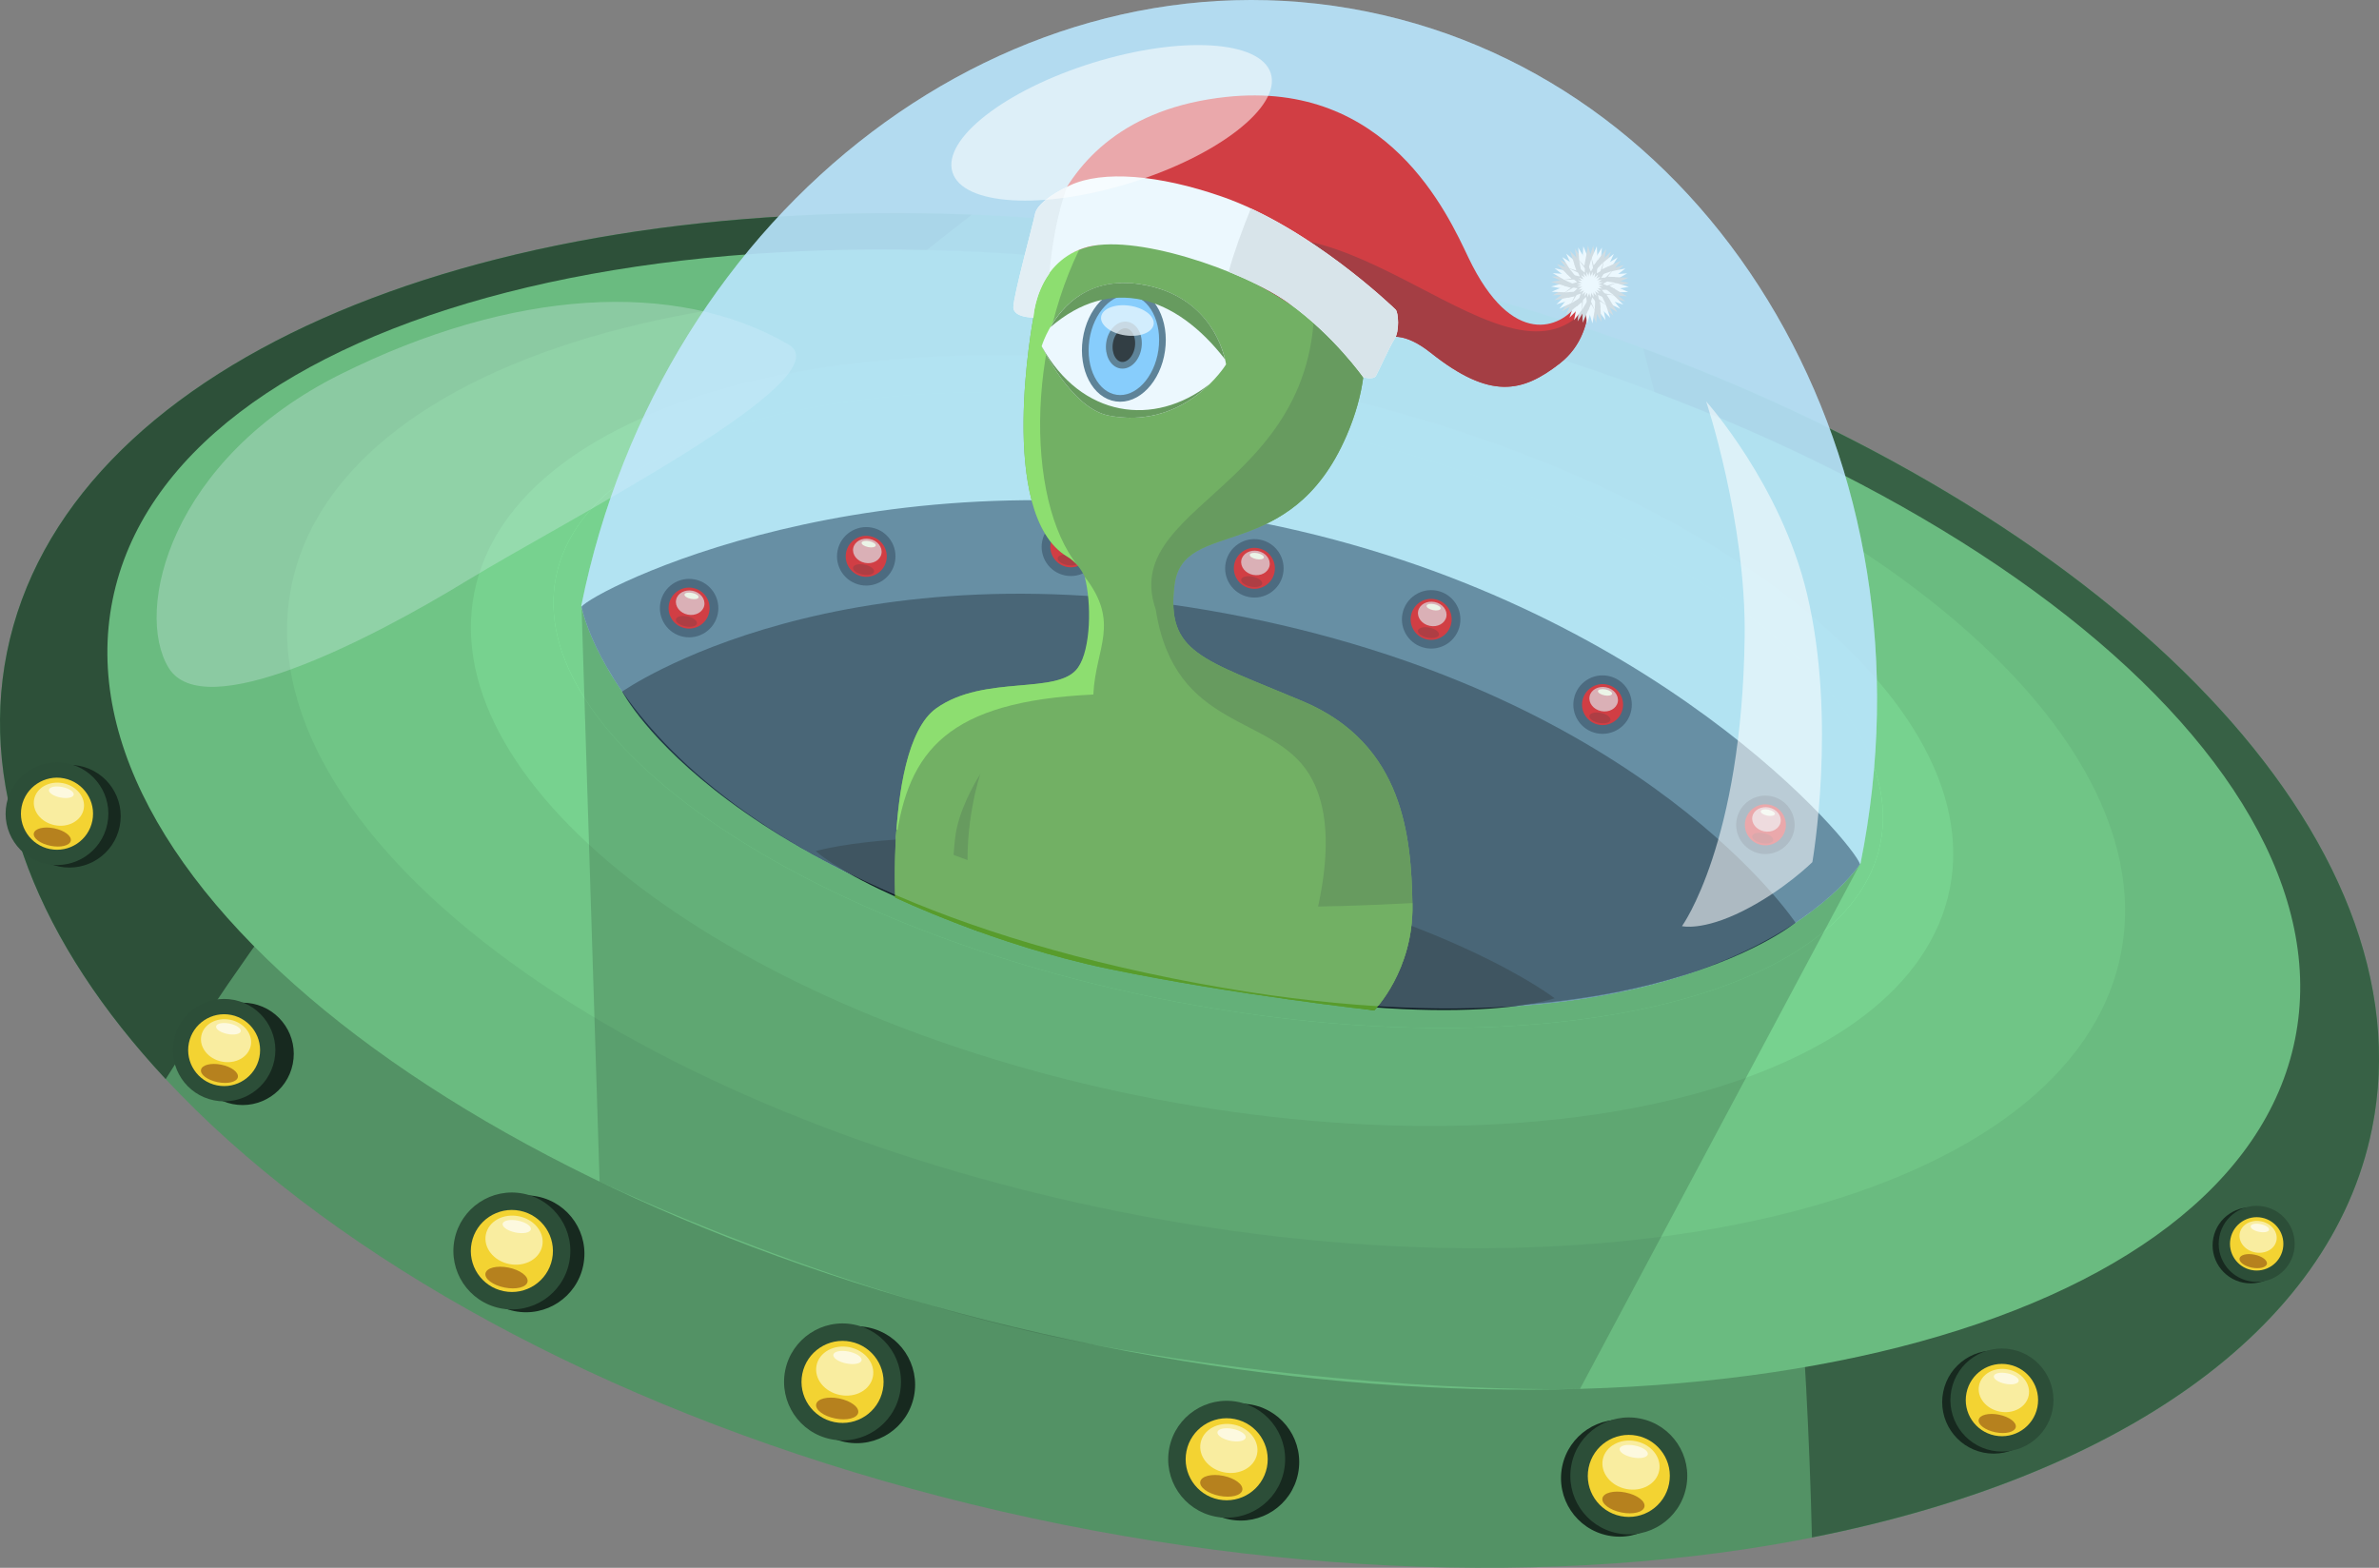 <?xml version="1.0" encoding="utf-8"?>
<!-- Generator: Adobe Illustrator 16.0.0, SVG Export Plug-In . SVG Version: 6.00 Build 0)  -->
<!DOCTYPE svg PUBLIC "-//W3C//DTD SVG 1.1//EN" "http://www.w3.org/Graphics/SVG/1.1/DTD/svg11.dtd">
<svg version="1.1" id="Layer_1" xmlns="http://www.w3.org/2000/svg" xmlns:xlink="http://www.w3.org/1999/xlink" x="0px" y="0px"
	 width="388.599px" height="256.135px" viewBox="0 0 388.599 256.135" enable-background="new 0 0 388.599 256.135"
	 xml:space="preserve">
<rect x="0" y="0" width="388.599" height="256.135" fill="#808080" stroke="none"/>
<g id="Spaceship">
	<path fill="#539265" d="M387.46,184.374c-11.52,57.195-107.345,86.15-214.02,64.668C66.766,227.555-10.377,163.763,1.139,106.568
		c11.526-57.201,107.348-86.151,214.019-64.667C321.833,63.387,398.975,127.175,387.46,184.374z"/>
	<path fill="#376145" d="M268.413,56.942c16.509,63.185,26.022,128.69,27.557,194.226c49.412-9.754,84.774-33.466,91.491-66.794
		C396.948,137.245,346.229,85.67,268.413,56.942z"/>
	<path fill="#2D5039" d="M158.735,35.083C76.562,31.846,10.577,59.722,1.139,106.568c-4.675,23.246,5.285,47.579,25.923,69.722
		C62.335,120.074,108.462,74.004,158.735,35.083z"/>
	<path fill="#6ABB80" d="M374.881,169.792c-9.559,47.445-97.115,69.838-195.553,50.015C80.89,199.977,8.83,145.439,18.393,97.991
		c9.552-47.447,97.102-69.84,195.542-50.015C312.376,67.805,384.437,122.344,374.881,169.792z"/>
	<path fill="#70C586" d="M346.406,155.948c-8.007,39.771-81.396,58.543-163.906,41.923C99.983,181.25,39.587,135.536,47.602,95.767
		c8.007-39.768,81.389-58.541,163.903-41.922C294.016,70.463,354.419,116.18,346.406,155.948z"/>
	<path fill="#77D28F" d="M318.476,145.262c-6.457,32.076-65.642,47.211-132.191,33.81c-66.549-13.401-115.259-50.27-108.791-82.347
		c6.454-32.074,65.642-47.211,132.188-33.81C276.224,76.32,324.945,113.187,318.476,145.262z"/>
	<path fill="#87F1A4" d="M307.156,137.787c-5.238,26.034-57.923,37.383-117.663,25.36C129.749,151.114,85.58,120.25,90.825,94.216
		c5.246-26.037,57.922-37.388,117.659-25.358C268.216,80.891,312.401,111.752,307.156,137.787z"/>
	<path fill="#77D28F" d="M307.156,137.787c-5.238,26.034-57.923,37.383-117.663,25.36C129.749,151.114,85.58,120.25,90.825,94.216
		c5.246-26.037,57.922-37.388,117.659-25.358C268.216,80.891,312.401,111.752,307.156,137.787z"/>
	<path opacity="0.25" fill="#2C4E38" d="M94.993,99.125l2.949,93.912c0,0,40.692,19.409,81.386,26.771
		c45.245,8.18,78.763,7.089,78.763,7.089l45.723-85.713L94.993,99.125z"/>
	<path opacity="0.86" fill="#B9E5FD" d="M303.912,141.037c0,0-23.488,36.709-112.501,18.779
		C102.397,141.888,94.954,98.95,94.954,98.95c13.136-65.232,70.572-108.69,128.26-97.07
		C280.927,13.503,317.051,75.805,303.912,141.037z"/>
	<path fill="#486F84" d="M94.993,99.125c0.596,2.879,10.591,43.408,96.417,60.691c85.823,17.289,110.726-16.213,112.403-18.633
		c-0.61-2.883-33.647-42.87-97.429-55.718C142.602,72.618,96.659,96.704,94.993,99.125z"/>
	<path fill="#1F3746" d="M101.639,112.974c0,0,16.638,32.111,89.772,46.842c73.138,14.729,101.873-9.089,101.873-9.089
		s-24.351-36.693-89.989-49.916C137.65,87.591,101.639,112.974,101.639,112.974z"/>
	<path fill="#122028" d="M133.244,139.038c0,0,12.236,11.526,58.316,20.812c46.084,9.279,62.381,3.236,62.381,3.236
		s-17.276-13.493-58.632-21.823C153.94,132.929,133.244,139.038,133.244,139.038z"/>
	<g>
		<path fill="#17291F" d="M149.293,228.108c-1.045,5.175-6.079,8.521-11.25,7.479c-5.171-1.042-8.521-6.075-7.476-11.249
			c1.039-5.169,6.075-8.514,11.243-7.473C146.986,217.907,150.332,222.944,149.293,228.108z"/>
		<path fill="#2C4E38" d="M146.986,227.647c-1.042,5.167-6.075,8.521-11.247,7.476c-5.167-1.039-8.514-6.079-7.479-11.246
			c1.046-5.169,6.082-8.521,11.253-7.479C144.685,217.44,148.027,222.48,146.986,227.647z"/>
		<path fill="#F3D332" d="M144.196,227.083c-0.727,3.629-4.268,5.979-7.89,5.25c-3.626-0.731-5.979-4.268-5.252-7.894
			c0.73-3.626,4.271-5.979,7.893-5.246C142.58,219.92,144.926,223.458,144.196,227.083z"/>
		<path fill="#F9EDA0" d="M142.583,224.921c-0.429,2.155-2.843,3.491-5.388,2.974c-2.545-0.511-4.253-2.673-3.817-4.827
			c0.432-2.154,2.842-3.483,5.384-2.974C141.308,220.608,143.016,222.766,142.583,224.921z"/>
		<path fill="#FDF9DF" d="M140.733,222.239c-0.106,0.535-1.227,0.766-2.499,0.503c-1.279-0.255-2.215-0.893-2.105-1.433
			c0.103-0.534,1.223-0.765,2.499-0.506C139.897,221.058,140.843,221.7,140.733,222.239z"/>
		<path fill="#B6811E" d="M140.184,230.794c-0.177,0.9-1.868,1.326-3.764,0.942c-1.9-0.382-3.279-1.425-3.102-2.325
			c0.185-0.9,1.864-1.325,3.761-0.942C138.976,228.853,140.369,229.894,140.184,230.794z"/>
	</g>
	<g>
		<path fill="#17291F" d="M212.032,240.748c-1.038,5.171-6.075,8.518-11.239,7.479c-5.179-1.043-8.521-6.078-7.479-11.25
			c1.035-5.168,6.078-8.514,11.246-7.476C209.732,230.546,213.077,235.579,212.032,240.748z"/>
		<path fill="#2C4E38" d="M209.732,240.287c-1.039,5.167-6.075,8.517-11.246,7.471c-5.172-1.038-8.518-6.075-7.476-11.242
			c1.042-5.174,6.075-8.521,11.246-7.479C207.428,230.079,210.778,235.115,209.732,240.287z"/>
		<path fill="#F3D332" d="M206.946,239.719c-0.737,3.63-4.275,5.976-7.901,5.249c-3.621-0.729-5.975-4.267-5.241-7.894
			c0.73-3.629,4.264-5.976,7.893-5.245C205.319,232.56,207.668,236.097,206.946,239.719z"/>
		<path fill="#F9EDA0" d="M205.337,237.558c-0.44,2.157-2.851,3.486-5.396,2.977c-2.545-0.514-4.253-2.676-3.824-4.831
			c0.438-2.152,2.85-3.484,5.398-2.97C204.06,233.248,205.765,235.406,205.337,237.558z"/>
		<path fill="#FDF9DF" d="M203.472,234.875c-0.1,0.535-1.223,0.762-2.495,0.507c-1.27-0.259-2.215-0.9-2.102-1.433
			c0.105-0.535,1.223-0.766,2.494-0.51C202.643,233.694,203.582,234.338,203.472,234.875z"/>
		<path fill="#B6811E" d="M202.93,243.43c-0.181,0.903-1.868,1.322-3.765,0.943c-1.903-0.383-3.286-1.422-3.107-2.322
			c0.188-0.903,1.864-1.325,3.771-0.942C201.717,241.492,203.111,242.533,202.93,243.43z"/>
	</g>
	<g>
		<path fill="#17291F" d="M273.892,243.377c-1.039,5.175-6.076,8.521-11.246,7.479c-5.168-1.042-8.511-6.079-7.476-11.25
			c1.042-5.168,6.075-8.514,11.246-7.472C271.588,233.172,274.938,238.209,273.892,243.377z"/>
		<path fill="#2C4E38" d="M275.422,243.001c-1.042,5.171-6.078,8.521-11.249,7.479c-5.172-1.041-8.518-6.078-7.476-11.246
			c1.038-5.172,6.075-8.521,11.247-7.479C273.116,232.793,276.46,237.83,275.422,243.001z"/>
		<path fill="#F3D332" d="M272.626,242.441c-0.727,3.63-4.264,5.977-7.89,5.245c-3.623-0.729-5.979-4.267-5.245-7.896
			c0.726-3.622,4.267-5.972,7.889-5.242C271.006,235.282,273.361,238.812,272.626,242.441z"/>
		<path fill="#F9EDA0" d="M271.017,240.279c-0.432,2.156-2.85,3.488-5.391,2.975c-2.538-0.514-4.246-2.677-3.817-4.831
			c0.433-2.155,2.85-3.487,5.395-2.971C269.745,235.962,271.453,238.125,271.017,240.279z"/>
		<path fill="#FDF9DF" d="M269.164,237.592c-0.105,0.54-1.227,0.767-2.496,0.504c-1.279-0.256-2.215-0.894-2.104-1.433
			c0.106-0.531,1.22-0.762,2.488-0.503C268.327,236.416,269.274,237.053,269.164,237.592z"/>
		<path fill="#B6811E" d="M268.614,246.153c-0.177,0.896-1.864,1.322-3.764,0.938c-1.896-0.383-3.278-1.425-3.102-2.321
			c0.185-0.903,1.864-1.326,3.765-0.942C267.41,244.207,268.802,245.252,268.614,246.153z"/>
	</g>
	<g>
		<path fill="#17291F" d="M333.912,230.723c-0.917,4.552-5.358,7.507-9.914,6.59c-4.554-0.918-7.499-5.363-6.585-9.914
			c0.918-4.561,5.359-7.51,9.914-6.596C331.881,221.721,334.833,226.162,333.912,230.723z"/>
		<path fill="#2C4E38" d="M335.259,230.391c-0.919,4.555-5.363,7.502-9.911,6.588c-4.558-0.917-7.51-5.355-6.592-9.913
			c0.922-4.559,5.362-7.511,9.91-6.592C333.227,221.391,336.173,225.833,335.259,230.391z"/>
		<path fill="#F3D332" d="M332.799,229.894c-0.642,3.198-3.762,5.268-6.958,4.622c-3.2-0.642-5.274-3.757-4.625-6.954
			c0.646-3.201,3.761-5.271,6.957-4.625C331.375,223.579,333.44,226.697,332.799,229.894z"/>
		<path fill="#F9EDA0" d="M331.378,227.984c-0.38,1.907-2.51,3.076-4.747,2.626c-2.243-0.453-3.75-2.356-3.363-4.261
			c0.376-1.898,2.502-3.068,4.745-2.618C330.258,224.181,331.76,226.088,331.378,227.984z"/>
		<path fill="#FDF9DF" d="M329.748,225.62c-0.097,0.472-1.085,0.674-2.198,0.447c-1.13-0.227-1.956-0.795-1.864-1.263
			c0.096-0.475,1.078-0.673,2.205-0.446C329.003,224.582,329.846,225.148,329.748,225.62z"/>
		<path fill="#B6811E" d="M329.266,233.162c-0.163,0.795-1.648,1.166-3.314,0.831c-1.677-0.337-2.899-1.256-2.744-2.05
			c0.16-0.791,1.641-1.162,3.321-0.825C328.198,231.455,329.424,232.369,329.266,233.162z"/>
	</g>
	<g>
		<path fill="#17291F" d="M373.718,204.68c-0.68,3.359-3.959,5.535-7.318,4.862c-3.36-0.681-5.537-3.956-4.859-7.315
			c0.677-3.363,3.951-5.536,7.315-4.859C372.212,198.044,374.396,201.32,373.718,204.68z"/>
		<path fill="#2C4E38" d="M374.71,204.438c-0.68,3.357-3.951,5.537-7.315,4.86c-3.363-0.678-5.535-3.952-4.862-7.316
			c0.678-3.36,3.952-5.539,7.312-4.858C373.208,197.8,375.381,201.076,374.71,204.438z"/>
		<path fill="#F3D332" d="M372.893,204.07c-0.479,2.361-2.778,3.886-5.137,3.41c-2.35-0.475-3.88-2.769-3.413-5.133
			c0.476-2.359,2.78-3.884,5.14-3.409C371.837,199.414,373.365,201.709,372.893,204.07z"/>
		<path fill="#F9EDA0" d="M371.847,202.664c-0.283,1.406-1.857,2.268-3.509,1.932c-1.655-0.33-2.765-1.729-2.481-3.141
			c0.284-1.397,1.851-2.262,3.506-1.928C371.015,199.856,372.131,201.263,371.847,202.664z"/>
		<path fill="#FDF9DF" d="M370.642,200.919c-0.074,0.348-0.801,0.493-1.627,0.329c-0.829-0.17-1.446-0.589-1.372-0.935
			c0.068-0.348,0.795-0.497,1.627-0.326C370.093,200.151,370.709,200.572,370.642,200.919z"/>
		<path fill="#B6811E" d="M370.289,206.484c-0.125,0.585-1.224,0.854-2.45,0.613c-1.24-0.252-2.141-0.929-2.021-1.514
			c0.118-0.585,1.209-0.861,2.446-0.609C369.491,205.218,370.402,205.899,370.289,206.484z"/>
	</g>
	<g>
		<path fill="#17291F" d="M95.273,206.721c-1.038,5.168-6.078,8.518-11.246,7.476c-5.175-1.046-8.514-6.079-7.479-11.247
			c1.039-5.174,6.079-8.521,11.253-7.475C92.973,196.513,96.322,201.549,95.273,206.721z"/>
		<path fill="#2C4E38" d="M92.973,206.253c-1.042,5.175-6.075,8.521-11.253,7.479c-5.164-1.043-8.514-6.076-7.472-11.248
			c1.042-5.167,6.079-8.517,11.25-7.474C90.666,196.049,94.015,201.085,92.973,206.253z"/>
		<path fill="#F3D332" d="M90.187,205.694c-0.737,3.629-4.271,5.979-7.9,5.245c-3.625-0.724-5.979-4.264-5.249-7.89
			c0.733-3.63,4.267-5.976,7.897-5.246C88.561,198.53,90.914,202.064,90.187,205.694z"/>
		<path fill="#F9EDA0" d="M88.574,203.532c-0.439,2.154-2.843,3.487-5.395,2.977c-2.545-0.517-4.253-2.673-3.817-4.83
			c0.436-2.156,2.842-3.488,5.391-2.975C87.298,199.214,89.007,201.376,88.574,203.532z"/>
		<path fill="#FDF9DF" d="M86.713,200.844c-0.106,0.539-1.223,0.766-2.495,0.511s-2.215-0.903-2.109-1.436
			c0.11-0.535,1.223-0.762,2.499-0.506C85.877,199.667,86.823,200.309,86.713,200.844z"/>
		<path fill="#B6811E" d="M86.171,209.408c-0.185,0.9-1.868,1.318-3.761,0.937c-1.91-0.384-3.289-1.422-3.112-2.319
			c0.184-0.903,1.864-1.325,3.764-0.942C84.959,207.461,86.349,208.508,86.171,209.408z"/>
	</g>
	<g>
		<path fill="#233E52" d="M209.58,93.791c-0.521,2.585-3.038,4.26-5.618,3.739c-2.595-0.521-4.268-3.038-3.743-5.624
			c0.521-2.587,3.041-4.26,5.625-3.741C208.427,88.688,210.096,91.205,209.58,93.791z"/>
		<path fill="#DA0000" d="M208.182,93.511c-0.361,1.814-2.137,2.984-3.948,2.619c-1.811-0.363-2.988-2.13-2.627-3.945
			c0.373-1.813,2.135-2.988,3.952-2.62C207.374,89.931,208.55,91.696,208.182,93.511z"/>
		<path fill="#E79C9C" d="M207.374,92.43c-0.212,1.077-1.42,1.74-2.689,1.487c-1.271-0.257-2.127-1.336-1.914-2.414
			c0.227-1.076,1.429-1.746,2.697-1.491C206.733,90.271,207.597,91.354,207.374,92.43z"/>
		<path fill="#FDF9DF" d="M206.446,91.086c-0.061,0.268-0.613,0.382-1.248,0.251c-0.634-0.127-1.108-0.452-1.048-0.714
			c0.049-0.269,0.612-0.382,1.246-0.253C206.031,90.498,206.502,90.817,206.446,91.086z"/>
		<path fill="#AA0000" d="M206.172,95.364c-0.088,0.45-0.928,0.663-1.878,0.472c-0.953-0.191-1.641-0.711-1.549-1.163
			c0.088-0.449,0.925-0.663,1.879-0.468C205.574,94.395,206.269,94.914,206.172,95.364z"/>
	</g>
	<g>
		<path fill="#233E52" d="M238.456,102.129c-0.519,2.582-3.042,4.257-5.622,3.735c-2.588-0.521-4.264-3.039-3.742-5.623
			c0.524-2.585,3.041-4.256,5.628-3.739C237.302,97.023,238.976,99.543,238.456,102.129z"/>
		<path fill="#DA0000" d="M237.059,101.845c-0.365,1.813-2.135,2.988-3.949,2.625c-1.814-0.37-2.988-2.134-2.622-3.947
			c0.365-1.814,2.13-2.987,3.952-2.623C236.244,98.264,237.427,100.031,237.059,101.845z"/>
		<path fill="#E79C9C" d="M236.254,100.764c-0.22,1.076-1.422,1.744-2.691,1.485c-1.274-0.255-2.133-1.334-1.913-2.412
			c0.22-1.078,1.421-1.744,2.697-1.487C235.612,98.606,236.473,99.687,236.254,100.764z"/>
		<path fill="#FDF9DF" d="M235.322,99.419c-0.057,0.27-0.605,0.385-1.243,0.259c-0.635-0.131-1.11-0.454-1.054-0.718
			c0.05-0.271,0.609-0.384,1.251-0.253C234.907,98.833,235.382,99.155,235.322,99.419z"/>
		<path fill="#AA0000" d="M235.053,103.703c-0.09,0.45-0.933,0.659-1.883,0.468s-1.641-0.71-1.553-1.161
			c0.089-0.45,0.926-0.665,1.882-0.474C234.45,102.729,235.145,103.249,235.053,103.703z"/>
	</g>
	<g>
		<path fill="#233E52" d="M266.459,116.055c-0.521,2.585-3.038,4.258-5.633,3.739c-2.587-0.521-4.253-3.041-3.731-5.627
			c0.514-2.585,3.037-4.26,5.621-3.735C265.303,110.949,266.973,113.469,266.459,116.055z"/>
		<path fill="#DA0000" d="M265.059,115.773c-0.358,1.812-2.137,2.986-3.945,2.621c-1.817-0.367-2.998-2.133-2.633-3.945
			c0.376-1.811,2.141-2.988,3.958-2.621C264.245,112.191,265.427,113.96,265.059,115.773z"/>
		<path fill="#E79C9C" d="M264.258,114.693c-0.22,1.072-1.433,1.742-2.697,1.484c-1.273-0.255-2.127-1.333-1.911-2.412
			c0.213-1.076,1.43-1.744,2.698-1.487C263.616,112.535,264.466,113.614,264.258,114.693z"/>
		<path fill="#FDF9DF" d="M263.326,113.348c-0.057,0.266-0.616,0.381-1.248,0.254c-0.645-0.131-1.108-0.45-1.059-0.72
			c0.061-0.266,0.616-0.379,1.262-0.25C262.904,112.76,263.375,113.081,263.326,113.348z"/>
		<path fill="#AA0000" d="M263.057,117.628c-0.089,0.45-0.939,0.659-1.883,0.47c-0.957-0.193-1.641-0.712-1.556-1.159
			c0.092-0.45,0.929-0.667,1.882-0.473C262.45,116.657,263.145,117.178,263.057,117.628z"/>
	</g>
	<g>
		<path fill="#233E52" d="M293.056,135.699c-0.521,2.584-3.048,4.253-5.629,3.736c-2.588-0.521-4.26-3.041-3.739-5.625
			c0.521-2.586,3.042-4.257,5.625-3.736C291.893,130.595,293.57,133.112,293.056,135.699z"/>
		<path fill="#DA0000" d="M291.656,135.417c-0.368,1.81-2.137,2.983-3.944,2.622c-1.815-0.365-2.999-2.134-2.627-3.946
			c0.365-1.813,2.13-2.988,3.944-2.62C290.837,131.833,292.017,133.603,291.656,135.417z"/>
		<path fill="#E79C9C" d="M290.848,134.334c-0.216,1.077-1.422,1.74-2.69,1.485c-1.275-0.256-2.131-1.335-1.914-2.414
			c0.22-1.075,1.426-1.741,2.701-1.485C290.21,132.178,291.067,133.255,290.848,134.334z"/>
		<path fill="#FDF9DF" d="M289.919,132.992c-0.054,0.266-0.609,0.381-1.251,0.255c-0.635-0.129-1.106-0.45-1.054-0.719
			c0.058-0.269,0.618-0.382,1.256-0.255C289.5,132.402,289.972,132.723,289.919,132.992z"/>
		<path fill="#AA0000" d="M289.647,137.273c-0.086,0.446-0.933,0.659-1.883,0.469c-0.95-0.192-1.641-0.717-1.549-1.163
			c0.093-0.446,0.929-0.659,1.882-0.469C289.044,136.301,289.742,136.82,289.647,137.273z"/>
	</g>
	<g>
		<path fill="#233E52" d="M179.608,90.273c-0.524,2.586-3.048,4.258-5.629,3.737c-2.591-0.519-4.256-3.038-3.735-5.621
			c0.518-2.586,3.038-4.26,5.625-3.739C178.449,85.169,180.125,87.69,179.608,90.273z"/>
		<path fill="#DA0000" d="M178.211,89.993c-0.372,1.813-2.138,2.988-3.948,2.625c-1.818-0.37-2.995-2.133-2.63-3.946
			c0.366-1.815,2.134-2.99,3.952-2.623C177.393,86.412,178.577,88.18,178.211,89.993z"/>
		<path fill="#E79C9C" d="M177.403,88.91c-0.216,1.078-1.428,1.743-2.697,1.487c-1.276-0.258-2.123-1.336-1.911-2.414
			c0.217-1.075,1.429-1.744,2.698-1.484C176.765,86.753,177.616,87.834,177.403,88.91z"/>
		<path fill="#FDF9DF" d="M176.475,87.566c-0.058,0.268-0.617,0.381-1.248,0.259c-0.645-0.133-1.109-0.452-1.06-0.723
			c0.06-0.266,0.613-0.377,1.254-0.253C176.053,86.979,176.524,87.303,176.475,87.566z"/>
		<path fill="#AA0000" d="M176.202,91.848c-0.088,0.449-0.932,0.661-1.878,0.47c-0.957-0.191-1.646-0.711-1.553-1.161
			c0.085-0.452,0.925-0.665,1.882-0.473C175.596,90.877,176.297,91.398,176.202,91.848z"/>
	</g>
	<g>
		<path fill="#233E52" d="M146.178,91.829c-0.521,2.585-3.034,4.26-5.622,3.741c-2.591-0.522-4.264-3.04-3.739-5.625
			c0.521-2.586,3.037-4.261,5.625-3.742C145.025,86.727,146.699,89.243,146.178,91.829z"/>
		<path fill="#DA0000" d="M144.785,91.549c-0.362,1.813-2.141,2.986-3.949,2.621c-1.814-0.365-2.995-2.134-2.626-3.945
			c0.369-1.814,2.134-2.99,3.949-2.621C143.966,87.969,145.149,89.738,144.785,91.549z"/>
		<path fill="#E79C9C" d="M143.977,90.468c-0.216,1.078-1.425,1.741-2.694,1.487c-1.272-0.259-2.126-1.336-1.911-2.414
			c0.22-1.076,1.429-1.744,2.694-1.485C143.342,88.309,144.192,89.392,143.977,90.468z"/>
		<path fill="#FDF9DF" d="M143.048,89.125c-0.053,0.268-0.62,0.381-1.248,0.251c-0.638-0.127-1.11-0.45-1.06-0.717
			c0.061-0.268,0.613-0.381,1.255-0.252C142.623,88.536,143.097,88.857,143.048,89.125z"/>
		<path fill="#AA0000" d="M142.778,93.404c-0.092,0.45-0.936,0.661-1.882,0.47c-0.957-0.193-1.645-0.711-1.552-1.163
			c0.092-0.449,0.928-0.663,1.882-0.47C142.168,92.431,142.867,92.953,142.778,93.404z"/>
	</g>
	<g>
		<path fill="#233E52" d="M117.245,100.29c-0.521,2.585-3.041,4.258-5.625,3.737c-2.583-0.519-4.257-3.038-3.735-5.625
			c0.521-2.582,3.03-4.257,5.621-3.738C116.093,95.187,117.763,97.704,117.245,100.29z"/>
		<path fill="#DA0000" d="M115.845,100.009c-0.365,1.811-2.134,2.984-3.941,2.619c-1.819-0.365-2.999-2.132-2.626-3.947
			c0.365-1.811,2.126-2.986,3.944-2.621C115.033,96.424,116.209,98.194,115.845,100.009z"/>
		<path fill="#E79C9C" d="M115.04,98.923c-0.22,1.081-1.425,1.744-2.694,1.491c-1.269-0.261-2.13-1.336-1.906-2.416
			c0.216-1.077,1.417-1.742,2.693-1.486C114.402,96.77,115.256,97.847,115.04,98.923z"/>
		<path fill="#FDF9DF" d="M114.108,97.583c-0.05,0.264-0.606,0.381-1.237,0.253c-0.645-0.127-1.113-0.45-1.063-0.717
			c0.053-0.268,0.617-0.381,1.255-0.254C113.693,96.993,114.165,97.315,114.108,97.583z"/>
		<path fill="#AA0000" d="M113.839,101.863c-0.089,0.452-0.933,0.661-1.875,0.467c-0.957-0.189-1.641-0.71-1.556-1.163
			c0.092-0.446,0.925-0.657,1.878-0.467C113.236,100.892,113.934,101.413,113.839,101.863z"/>
	</g>
	<g>
		<path fill="#17291F" d="M47.821,173.822c-0.911,4.526-5.327,7.462-9.85,6.544c-4.537-0.908-7.468-5.324-6.557-9.847
			c0.914-4.533,5.323-7.464,9.856-6.55C45.801,164.883,48.736,169.292,47.821,173.822z"/>
		<path fill="#2C4E38" d="M44.815,173.213c-0.914,4.529-5.327,7.464-9.86,6.549c-4.526-0.907-7.454-5.323-6.55-9.853
			c0.918-4.53,5.331-7.458,9.856-6.547C42.785,164.274,45.727,168.684,44.815,173.213z"/>
		<path fill="#F3D332" d="M42.367,172.72c-0.642,3.18-3.736,5.235-6.915,4.597c-3.18-0.641-5.235-3.735-4.601-6.915
			c0.642-3.176,3.747-5.23,6.926-4.59C40.945,166.451,43.012,169.548,42.367,172.72z"/>
		<path fill="#F9EDA0" d="M40.959,170.828c-0.383,1.889-2.499,3.052-4.725,2.604c-2.23-0.445-3.732-2.343-3.346-4.231
			c0.376-1.886,2.492-3.049,4.721-2.602C39.839,167.049,41.338,168.938,40.959,170.828z"/>
		<path fill="#FDF9DF" d="M39.333,168.474c-0.096,0.472-1.078,0.669-2.194,0.442c-1.109-0.223-1.938-0.786-1.839-1.254
			c0.092-0.468,1.071-0.666,2.187-0.442C38.599,167.442,39.425,168.005,39.333,168.474z"/>
		<path fill="#B6811E" d="M38.854,175.978c-0.16,0.782-1.641,1.151-3.293,0.814c-1.669-0.333-2.885-1.24-2.726-2.03
			c0.167-0.791,1.63-1.159,3.3-0.826C37.794,174.272,39.013,175.183,38.854,175.978z"/>
	</g>
	<g>
		<path fill="#17291F" d="M19.551,134.999c-0.911,4.542-5.331,7.485-9.875,6.57c-4.547-0.922-7.482-5.342-6.575-9.888
			c0.921-4.538,5.341-7.479,9.885-6.564C17.527,126.03,20.469,130.454,19.551,134.999z"/>
		<path fill="#2C4E38" d="M17.535,134.59c-0.915,4.54-5.338,7.481-9.875,6.567c-4.554-0.914-7.489-5.338-6.578-9.88
			c0.915-4.542,5.342-7.482,9.882-6.571C15.514,125.624,18.453,130.051,17.535,134.59z"/>
		<path fill="#F3D332" d="M15.085,134.098c-0.645,3.183-3.75,5.252-6.94,4.61c-3.19-0.646-5.249-3.752-4.608-6.94
			c0.642-3.184,3.75-5.244,6.937-4.604C13.661,127.806,15.724,130.911,15.085,134.098z"/>
		<path fill="#F9EDA0" d="M13.667,132.196c-0.379,1.895-2.499,3.063-4.732,2.613c-2.24-0.45-3.735-2.348-3.356-4.244
			c0.383-1.889,2.499-3.061,4.735-2.61C12.551,128.405,14.054,130.303,13.667,132.196z"/>
		<path fill="#FDF9DF" d="M12.041,129.838c-0.1,0.472-1.078,0.672-2.197,0.444c-1.124-0.225-1.95-0.79-1.854-1.259
			c0.103-0.471,1.074-0.674,2.198-0.445C11.307,128.802,12.133,129.369,12.041,129.838z"/>
		<path fill="#B6811E" d="M11.566,137.358c-0.167,0.79-1.648,1.155-3.31,0.823c-1.673-0.334-2.889-1.248-2.733-2.038
			c0.159-0.792,1.63-1.165,3.307-0.826C10.496,135.649,11.722,136.568,11.566,137.358z"/>
	</g>
	<path opacity="0.27" fill="#E8F7FF" d="M128.76,56.252c9.442,5.474-36.121,28.608-52.46,38.596
		c-16.347,9.976-43.071,23.558-48.756,14.247c-5.689-9.322,0.195-34.093,28.157-47.994C83.467,47.294,110.269,45.541,128.76,56.252z
		"/>
	<path fill="#589C2C" d="M168.801,51.88c0,0-0.369-19.297,23.521-18.929c23.867,0.371,36.851,16.896,27.632,38.223
		c-9.212,21.328-26.714,13.229-28.104,24.368c-1.375,11.141,4.409,12.047,20.979,19.033c16.56,6.986,17.682,22.322,17.885,33.157
		c0.205,10.839-6.246,17.329-6.246,17.329s-22.732-2.502-43.418-6.788c-18.551-3.839-34.827-11.649-34.827-11.649
		s-1.184-25.304,6.724-30.915c7.908-5.613,20.029-2.043,23.169-6.677c3.147-4.633,3.477-14.972-1.772-18.096
		C162.673,83.985,168.801,51.88,168.801,51.88z"/>
	<path fill="#7DDC3D" d="M178.591,113.465c0.351-7.647,4.477-11.659-1.414-19.241c1.145,4.303,1.006,11.766-1.06,14.807
		c-3.141,4.634-15.262,1.064-23.169,6.677c-4.778,3.389-6.224,13.941-6.631,21.791C148.311,122.592,154.854,114.57,178.591,113.465z
		"/>
	<path fill="#7DDC3D" d="M179.292,35.435c-10.662,5.122-10.492,16.446-10.492,16.446s-6.128,32.105,5.544,39.055
		c0.656,0.388,1.226,0.892,1.715,1.478C167.366,81.724,167.366,53.929,179.292,35.435z"/>
	<path fill="#487F25" d="M230.714,147.732c-0.203-10.835-1.325-26.171-17.885-33.157c-16.57-6.986-22.355-7.892-20.979-19.033
		c1.39-11.138,18.892-3.04,28.104-24.368c5.826-13.473,2.769-25.013-6.267-31.793c7.734,40.08-31.393,41.511-24.896,60.211
		c3.116,19.886,18.969,16.936,25.091,26.947c5.178,8.48,2.115,22.625-3.115,36.332c8.137,1.354,13.701,2.19,13.701,2.19
		S230.919,158.571,230.714,147.732z"/>
	<path fill="#DA0000" d="M168.89,50.42c0,0-1.73-31.017,31.389-34.581c26.388-2.839,36.255,19.267,39.572,26.228
		c7.241,15.175,15.228,11.27,17.645,7.858c2.424-3.408,1.854-4.191,1.854-4.191s1.864,8.613-4.547,13.628
		c-6.101,4.766-11.35,6.021-21.093-1.726c-8.429-6.697-10.813,1.512-10.813,1.512s-18.925-18.482-38.893-19.403
		C169.365,39.071,168.89,50.42,168.89,50.42"/>
	<path fill="#DA0000" d="M259.406,46.023c-0.004-0.201-0.057-0.289-0.057-0.289S259.378,45.878,259.406,46.023z"/>
	<path fill="#9C0000" d="M196.476,42.417c14.712,5.336,26.42,16.731,26.42,16.731s2.385-8.209,10.813-1.512
		c9.743,7.747,14.992,6.492,21.093,1.726c3.615-2.827,4.571-6.757,4.742-9.681C246.618,67.059,218.528,26.914,196.476,42.417z"/>
	<g>
		<g>
			<polygon fill="#FFFFFF" points="264.676,50.462 261.643,49.011 262.259,52.313 260.256,49.625 259.263,52.832 258.729,49.518 
				256.369,51.901 257.435,48.717 254.234,49.729 256.667,47.407 253.363,46.813 256.592,45.887 253.933,43.828 257.225,44.508 
				255.836,41.449 258.431,43.579 258.623,40.227 259.931,43.318 261.664,40.441 261.38,43.789 264.248,42.038 262.444,44.875 
				265.796,44.659 262.883,46.33 265.952,47.698 262.592,47.824 			"/>
			<polygon fill="#D9D9D9" points="265.463,49.209 262.181,48.488 263.539,51.565 260.969,49.399 260.738,52.755 259.466,49.644 
				257.701,52.505 258.02,49.162 255.128,50.875 256.971,48.063 253.615,48.24 256.545,46.601 253.497,45.199 256.85,45.11 
				254.802,42.449 257.815,43.932 257.236,40.625 259.218,43.338 260.243,40.138 260.732,43.46 263.124,41.109 262.018,44.279 
				265.233,43.303 262.781,45.596 266.08,46.227 262.836,47.115 			"/>
			<polygon fill="#FFFFFF" points="263.339,48.726 261.199,48.006 261.886,50.154 260.327,48.527 259.931,50.743 259.313,48.582 
				257.935,50.359 258.381,48.155 256.34,49.087 257.765,47.343 255.518,47.221 257.591,46.342 255.656,45.188 257.899,45.371 
				256.73,43.452 258.63,44.659 258.481,42.415 259.608,44.362 260.515,42.307 260.608,44.557 262.375,43.161 261.401,45.192 
				263.613,44.779 261.809,46.126 263.96,46.785 261.738,47.143 			"/>
			<polygon fill="#D9D9D9" points="263.758,47.826 261.522,47.618 262.67,49.553 260.785,48.324 260.906,50.569 259.806,48.607 
				258.871,50.649 258.807,48.401 257.024,49.778 258.02,47.758 255.801,48.146 257.623,46.82 255.476,46.137 257.698,45.805 
				256.124,44.202 258.244,44.944 257.591,42.792 259.125,44.432 259.551,42.224 260.15,44.393 261.543,42.631 261.069,44.829 
				263.124,43.919 261.681,45.644 263.924,45.798 261.844,46.652 			"/>
			<polygon fill="#FFFFFF" points="260.983,48.198 260.122,47.469 260.041,48.593 259.619,47.547 259.023,48.504 259.14,47.382 
				258.172,47.957 258.786,47.016 257.659,47.067 258.647,46.521 257.623,46.044 258.757,46.021 258.067,45.126 259.076,45.631 
				258.888,44.519 259.547,45.43 259.895,44.361 260.055,45.478 260.859,44.687 260.487,45.752 261.561,45.428 260.738,46.193 
				261.844,46.41 260.756,46.702 261.635,47.411 260.53,47.167 			"/>
			<polygon fill="#EFEFEF" points="261.341,47.855 260.342,47.343 260.519,48.458 259.871,47.539 259.508,48.603 259.36,47.485 
				258.544,48.265 258.934,47.208 257.854,47.517 258.694,46.758 257.587,46.533 258.675,46.25 257.811,45.536 258.903,45.793 
				258.462,44.754 259.318,45.493 259.41,44.373 259.821,45.42 260.43,44.471 260.31,45.591 261.285,45.031 260.654,45.964 
				261.777,45.924 260.785,46.457 261.798,46.943 260.674,46.956 			"/>
		</g>
		<g>
			<polygon fill="#FFFFFF" points="265.166,49.766 261.968,48.733 263.018,51.921 260.671,49.525 260.122,52.837 259.15,49.625 
				257.12,52.302 257.75,49.004 254.717,50.434 256.815,47.808 253.458,47.663 256.535,46.312 253.632,44.623 256.988,44.859 
				255.192,42.012 258.052,43.776 257.796,40.432 259.505,43.322 260.834,40.233 261.004,43.588 263.616,41.474 262.207,44.524 
				265.499,43.861 262.833,45.91 266.054,46.856 262.749,47.427 			"/>
			<polygon fill="#D9D9D9" points="265.778,48.416 262.428,48.143 264.179,51.01 261.341,49.209 261.572,52.563 259.887,49.651 
				258.526,52.72 258.392,49.364 255.758,51.452 257.205,48.417 253.902,49.04 256.592,47.024 253.38,46.044 256.691,45.506 
				254.305,43.143 257.496,44.21 256.471,41.01 258.803,43.433 259.392,40.127 260.324,43.354 262.38,40.7 261.702,43.989 
				264.758,42.598 262.631,45.197 265.984,45.38 262.897,46.695 			"/>
			<polygon fill="#FFFFFF" points="263.602,48.224 261.394,47.799 262.351,49.832 260.597,48.43 260.498,50.679 259.594,48.616 
				258.462,50.562 258.619,48.314 256.719,49.514 257.899,47.6 255.656,47.776 257.587,46.628 255.521,45.742 257.768,45.628 
				256.35,43.877 258.392,44.818 257.953,42.615 259.324,44.398 259.948,42.238 260.337,44.457 261.905,42.835 261.213,44.979 
				263.344,44.274 261.746,45.85 263.963,46.216 261.809,46.865 			"/>
			<polygon fill="#D9D9D9" points="263.903,47.278 261.657,47.367 263.057,49.133 261.022,48.164 261.444,50.372 260.093,48.577 
				259.426,50.728 259.076,48.506 257.492,50.106 258.208,47.973 256.056,48.655 257.683,47.099 255.471,46.707 257.633,46.082 
				255.851,44.701 258.048,45.153 257.12,43.11 258.857,44.531 258.981,42.282 259.863,44.357 261.011,42.424 260.834,44.662 
				262.755,43.491 261.546,45.391 263.79,45.24 261.844,46.369 			"/>
			<polygon fill="#FFFFFF" points="261.199,48.013 260.256,47.405 260.321,48.533 259.76,47.552 259.299,48.581 259.263,47.454 
				258.378,48.15 258.868,47.134 257.757,47.338 258.662,46.663 257.578,46.328 258.7,46.154 257.899,45.359 258.97,45.722 
				258.63,44.649 259.406,45.465 259.608,44.357 259.919,45.442 260.611,44.55 260.384,45.656 261.412,45.19 260.689,46.061 
				261.812,46.126 260.77,46.563 261.738,47.145 260.614,47.049 			"/>
			<polygon fill="#FFFFFF" points="261.511,47.627 260.456,47.253 260.777,48.332 260.008,47.508 259.799,48.614 259.498,47.524 
				258.796,48.407 259.034,47.308 258.002,47.76 258.733,46.894 257.609,46.813 258.655,46.392 257.698,45.8 258.821,45.91 
				258.244,44.937 259.189,45.555 259.133,44.43 259.679,45.417 260.154,44.398 260.182,45.52 261.072,44.834 260.575,45.844 
				261.681,45.655 260.77,46.316 261.84,46.663 260.724,46.824 			"/>
		</g>
	</g>
	<path fill="#FFFFFF" d="M165.529,50.214c0.05,1.7,3.271,1.666,3.271,1.666s0.348-8.7,8.195-11.34
		c7.844-2.643,26.125,3.652,33.526,8.983c7.404,5.331,12.16,12.106,12.16,12.106s1.67,0.492,2.081-0.234
		c0.418-0.725,2.243-4.826,3.049-6.045c0.811-1.217,0.627-4.322,0.158-4.772c-0.464-0.452-13.968-13.476-28.439-18.482
		c-10.303-3.566-19.373-4.291-24.718-1.833c-3.662,1.69-5.533,3.454-5.75,4.705C168.844,36.218,165.484,48.517,165.529,50.214z"/>
	<path fill="#F1F1F1" d="M169.063,34.968c-0.219,1.25-3.579,13.548-3.534,15.246c0.05,1.7,3.271,1.666,3.271,1.666
		s0.199-3.798,2.581-7.142c0.471-4.799,1.315-9.828,2.907-14.199C171.009,32.146,169.266,33.783,169.063,34.968z"/>
	<path fill="#E4E4E4" d="M227.97,50.578c-0.414-0.4-11.118-10.708-23.644-16.521c-1.414,3.504-2.673,6.864-3.637,10.352
		c3.935,1.586,7.446,3.399,9.832,5.115c7.404,5.331,12.16,12.106,12.16,12.106s1.67,0.492,2.081-0.234
		c0.418-0.725,2.243-4.826,3.049-6.045C228.623,54.133,228.439,51.028,227.97,50.578z"/>
	<g>
		<path fill="#FFFFFF" d="M170.151,56.569c0,0,3.492-12.044,16.056-10.139c12.626,1.914,14.064,13.099,14.064,13.099
			s-6.558,10.768-19.129,8.371C175.003,66.731,170.151,56.569,170.151,56.569z"/>
		<path fill="#74C4FC" stroke="#3C5E73" stroke-width="1.089" stroke-miterlimit="10" d="M189.759,57.266
			c-0.692,4.788-4.016,8.262-7.418,7.774c-3.41-0.487-5.625-4.762-4.944-9.542c0.69-4.781,4.016-8.262,7.425-7.773
			C188.228,48.213,190.443,52.488,189.759,57.266z"/>
		<path stroke="#3C5E73" stroke-width="1.089" stroke-miterlimit="10" d="M185.92,56.718c-0.258,1.813-1.524,3.131-2.814,2.944
			c-1.287-0.188-2.123-1.805-1.871-3.615c0.259-1.812,1.524-3.132,2.817-2.944C185.343,53.288,186.176,54.909,185.92,56.718z"/>
		<path fill="#487F25" d="M170.151,56.569C169.992,56.997,170.151,56.569,170.151,56.569s4.852,10.162,10.991,11.331
			c7.893,1.503,13.412-2.178,16.424-5.132C188.554,69.811,176.624,68.292,170.151,56.569z"/>
		<path fill="#487F25" d="M200.084,58.679c-0.6-2.577-3.275-10.644-13.877-12.248c-8.354-1.269-12.636,3.585-14.617,7.012
			C181.398,44.986,192.003,48.244,200.084,58.679z"/>
		<path opacity="0.74" fill="#FFFFFF" d="M188.447,52.981c-0.191,1.34-2.275,2.144-4.639,1.809c-2.372-0.34-4.136-1.701-3.945-3.038
			c0.192-1.338,2.272-2.151,4.644-1.811C186.877,50.28,188.635,51.641,188.447,52.981z"/>
	</g>
	<path fill="#487F25" d="M155.598,150.589c0,0-0.269-11.027,0.709-15.386c0.982-4.358,3.821-8.755,3.821-8.755
		s-2.761,8.175-1.932,17.357c0.372,4.062,1.786,8.425,1.786,8.425l-3.864-1.56"/>
	<path fill="#589C2C" d="M146.433,135.508c-0.443,6.075-0.209,11.115-0.209,11.115s16.276,7.811,34.827,11.649
		c20.686,4.286,43.418,6.788,43.418,6.788s6.451-6.49,6.246-17.329c0-0.066-0.008-0.131-0.011-0.194
		C201.232,149.083,172.268,148.619,146.433,135.508z"/>
	<path opacity="0.27" fill="#B9E5FD" d="M303.912,141.037c0,0-23.488,36.709-112.501,18.779
		C102.397,141.888,94.954,98.95,94.954,98.95c13.136-65.232,70.572-108.69,128.26-97.07
		C280.927,13.503,317.051,75.805,303.912,141.037z"/>
	<path opacity="0.55" fill="#FFFFFF" d="M207.583,12.002c1.681,5.423-8.592,13.426-22.96,17.885
		c-14.358,4.454-27.374,3.67-29.043-1.752c-1.69-5.419,8.595-13.428,22.954-17.885C192.896,5.802,205.904,6.582,207.583,12.002z"/>
	<path opacity="0.55" fill="#FFFFFF" d="M278.691,65.581c0,0,12.192,13.549,16.46,31.372c4.958,20.701,0.89,43.894,0.89,43.894
		s-4.65,4.614-11.317,7.96c-6.67,3.347-9.98,2.495-9.98,2.495s9.789-13.489,10.239-47.225
		C285.237,85.194,278.691,65.581,278.691,65.581z"/>
</g>
</svg>
